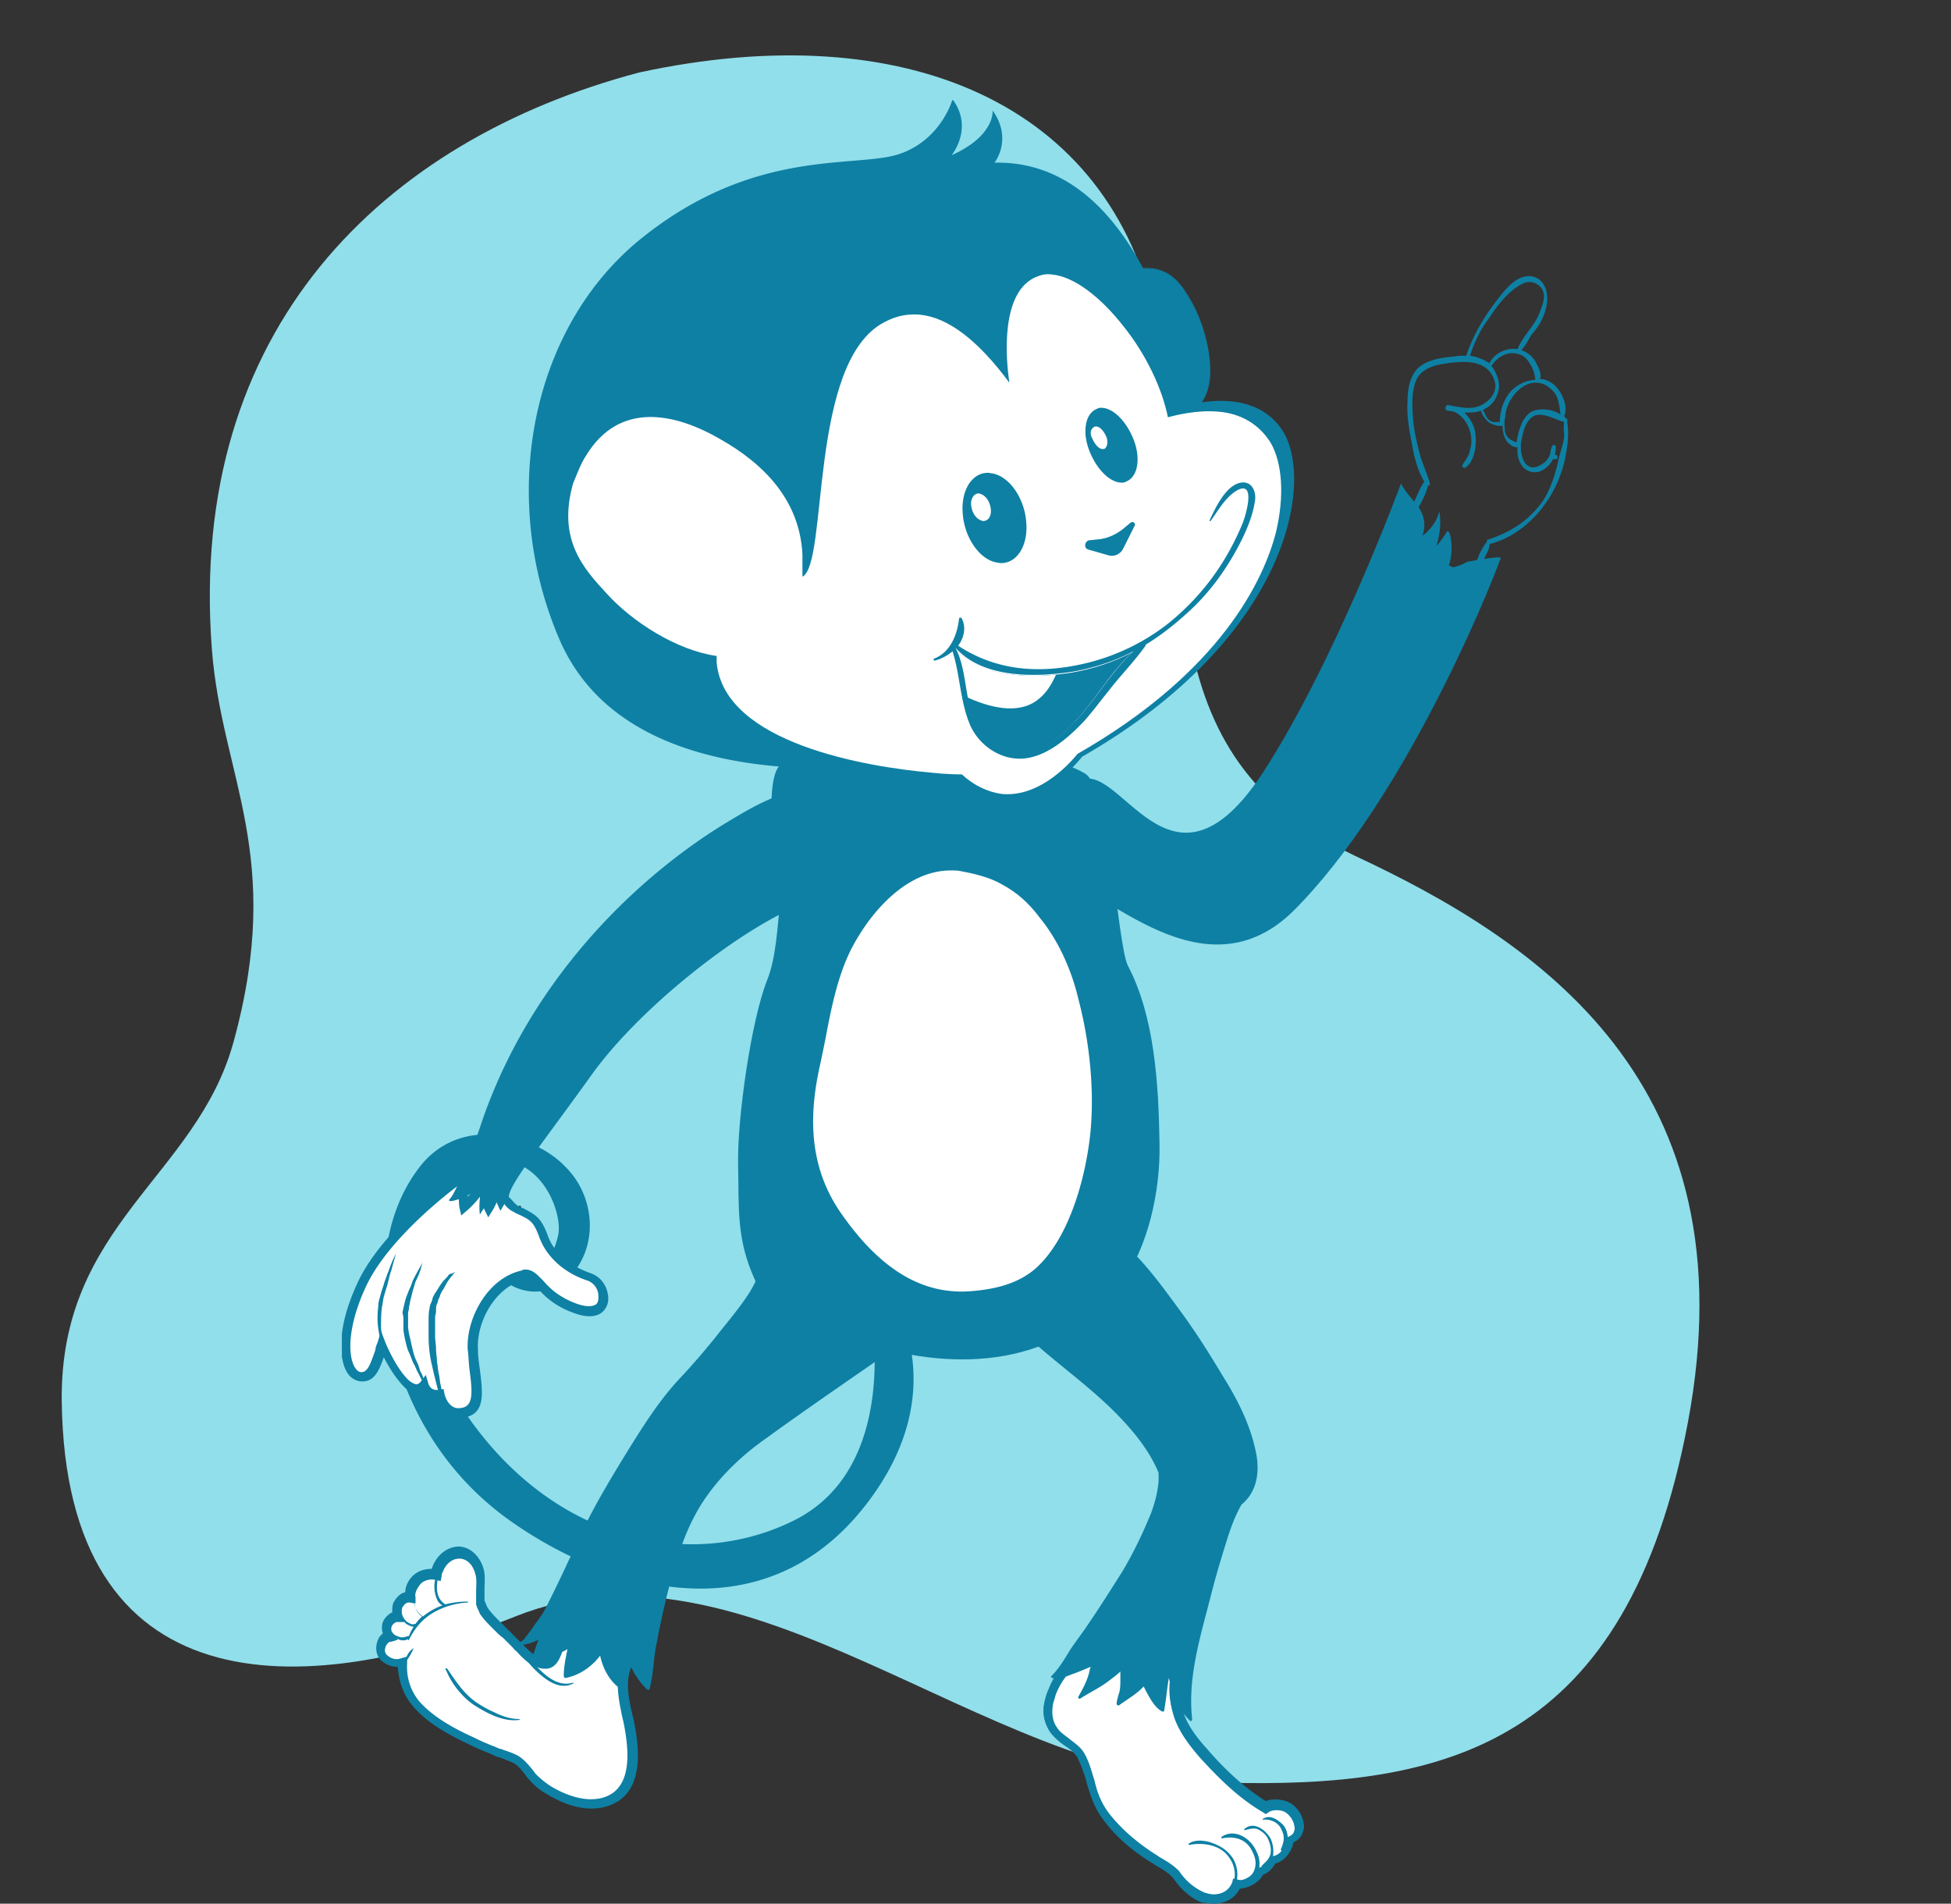 <svg width="331" height="323" viewBox="0 0 331 323" fill="none" xmlns="http://www.w3.org/2000/svg"><rect x="0" y="0" width="331" height="323" fill="#333333" stroke="none"/><path d="M108.422 12.305c45.11-9.786 79.952 5.364 87.675 42.074 7.737 36.821-4.419 72.584 33.714 90.798 31.283 14.591 67.389 38.646 56.543 96.21-10.298 54.616-40.854 62.16-79.045 61.064-40.64-1.147-80.565-43.897-119.87-28.188-36.487 14.582-76.259 15.052-76.964-36.407-.411-30.132 22.85-38.151 29.14-61.044 8.723-31.721-2.007-44.838-3.673-66.698-4.11-54.313 29.047-86.31 72.48-97.81z" fill="#91DFEB"/><g clip-path="url(#a)"><path d="M65.434 278.223c.317-.316.633-.632.95-.632-.317-.475-.633-.95-.475-1.424 0-.791.474-1.424 1.107-1.741.316-.158.474-.158.79-.158a2.348 2.348 0 0 1 0-2.057c.317-.791 1.108-1.266 2.057-1.107-.158-.792.158-1.741.633-2.532.79-1.108 2.214-1.582 3.638-1.424 0-.316.158-.633.158-.949.633-1.583 2.056-3.007 3.796-2.848 1.74 0 3.006 1.582 3.322 3.164.316 1.108.158 2.373.158 3.639v1.582c.158.475.316.95.633 1.424.632 1.108 1.423 1.899 2.372 2.69.95.949 1.898 1.899 3.006 2.848 1.423 1.424 3.005 3.639 5.22 3.323 1.581-.158 1.897-2.848 2.688-3.956 0-.316 0-.633.159-.949.316-1.582 2.056-1.266 3.163-1.108 3.322.317 7.276.475 9.491 3.165.158-.158.474.316.316.474-4.113 3.007-2.689 7.912-1.898 12.184.791 3.955 1.74 9.967-2.056 12.815-3.322 2.532-8.226.95-11.389-.949-.95-.633-1.898-1.266-2.689-2.215-.949-1.108-1.582-2.215-2.689-2.848s-2.214-.949-3.322-1.424c-1.265-.475-2.689-1.108-3.954-1.582-3.48-1.582-7.118-3.481-9.649-6.487-1.74-2.057-2.372-4.589-2.214-7.12-1.107.316-2.215.158-3.164-.791-.79-.791-.632-2.215-.158-3.007z" fill="#fff"/><path d="M100.391 306.862c1.74 0 3.322-.475 4.745-1.424 4.587-3.323 2.847-11.076 2.373-13.608l-.158-.632c-.95-3.956-1.74-8.228 1.739-10.759.317-.317.475-.792.317-1.108-.158-.316-.317-.633-.791-.633-2.373-2.373-5.694-2.848-8.858-3.164l-1.265-.158c-.317 0-.791-.159-1.266-.159-2.056 0-2.53 1.108-2.689 1.899 0 .316-.158.475-.158.791-.158.316-.474.791-.632 1.266-.317.949-.791 2.057-1.424 2.057-1.424.158-2.69-1.266-3.954-2.532l-.633-.633-1.582-1.582-1.265-1.266-.317-.316c-.632-.633-1.423-1.424-1.898-2.215-.158-.317-.316-.791-.474-1.108v-1.898c0-1.108.158-2.374-.158-3.481-.475-1.741-1.899-3.639-4.113-3.798-2.056 0-3.796 1.424-4.587 3.481 0 .158 0 .158-.158.317-1.582 0-2.847.633-3.638 1.74-.475.633-.791 1.424-.791 2.215-.791.158-1.424.791-1.898 1.582-.317.475-.317 1.266-.317 1.899h-.158c-1.265.791-1.581 1.74-1.581 2.373 0 .475 0 .791.158 1.108l-.475.475c-.79 1.107-.949 2.848 0 3.955.791.791 1.74 1.266 2.847 1.266h.159c.158 2.531.948 4.747 2.53 6.645 2.531 3.006 6.17 4.905 9.807 6.645 1.266.633 2.53 1.108 3.638 1.583l.317.158c.316.158.632.316.948.316l2.373.95c.791.474 1.424 1.265 2.056 2.057.159.316.317.474.633.791a10.37 10.37 0 0 0 2.847 2.373c1.582.949 4.43 2.532 7.751 2.532zm6.96-27.215c-3.638 3.165-2.531 8.07-1.74 11.867l.158.633c1.265 6.171.791 10.126-1.74 12.025-1.107.791-2.373 1.107-3.796 1.107-2.057 0-4.43-.791-6.802-2.215a15.979 15.979 0 0 1-2.53-2.057c-.159-.158-.317-.474-.475-.633-.633-.791-1.424-1.74-2.373-2.373-.79-.475-1.74-.791-2.689-1.107-.316-.159-.633-.159-.949-.317l-.316-.158a36.227 36.227 0 0 1-3.638-1.582c-3.48-1.582-6.96-3.481-9.332-6.171-1.424-1.74-2.215-3.955-2.057-6.487v-1.108l-1.107.317c-.79.316-1.74 0-2.373-.633-.474-.475-.316-1.424.159-1.899.158-.158.316-.316.474-.316l1.266-.317-.791-.949c-.159-.158-.317-.475-.317-.949 0-.317.158-.791.791-1.108h1.582l-.475-1.107a2.197 2.197 0 0 1 0-1.424c.158-.158.475-.791 1.108-.791l1.107.158v-1.108c-.158-.474.158-1.265.633-1.898.474-.791 1.74-1.266 2.847-.95l.79.159.159-.792c0-.158 0-.474.158-.632.474-1.424 1.582-2.374 2.847-2.374 1.424 0 2.373 1.266 2.689 2.532.316.949.158 1.898.158 3.006v2.215c.158.633.475 1.108.633 1.582.633.95 1.423 1.741 2.214 2.532l.317.316c.474.475.949.95 1.423 1.266l1.582 1.582c.158.158.316.475.633.633 1.265 1.424 3.005 3.165 5.22 3.006 1.581-.158 2.214-1.74 2.688-3.164.159-.475.317-.949.633-1.266l.158-.158v-.158c0-.317 0-.633.158-.95 0-.158.159-.474 1.108-.474.316 0 .79 0 1.107.158l1.265.158c2.531 0 5.536.317 7.435 2.373z" fill="#0E80A4"/><path d="M100.391 306.545c1.74 0 3.163-.475 4.429-1.424 4.429-3.164 2.689-10.759 2.214-13.132l-.158-.633c-.949-4.114-1.898-8.386 1.898-11.234.158-.158.316-.475.158-.633-.158-.316-.316-.474-.474-.474-2.215-2.374-5.536-2.69-8.542-3.007-.316 0-.79 0-1.107-.158h-.158c-.316 0-.791-.158-1.266-.158-1.265 0-2.056.475-2.214 1.582 0 .317-.158.633-.158.949-.158.317-.475.792-.633 1.266-.474 1.108-.949 2.215-1.74 2.374-1.582.158-3.163-1.424-4.27-2.69l-.633-.633-1.582-1.582-1.265-1.266-.317-.317c-.79-.791-1.423-1.424-1.898-2.373-.158-.475-.474-.791-.632-1.266v-1.898c0-1.108.158-2.215-.159-3.323-.474-1.74-1.74-3.323-3.796-3.481h-.158c-1.74 0-3.322 1.266-3.954 3.165 0 .158-.159.474-.159.632h-.316c-1.424 0-2.53.633-3.322 1.583-.474.791-.79 1.582-.79 2.373-.791 0-1.424.633-1.898 1.424-.317.633-.317 1.266-.159 1.899-.158 0-.316.158-.474.158-.791.475-1.266 1.266-1.266 2.057 0 .474.159.949.317 1.266a1.235 1.235 0 0 0-.633.632c-.633.95-.79 2.532 0 3.323.633.791 1.582 1.108 2.53 1.108h.633c0 2.531.791 4.904 2.373 6.803 2.53 3.006 6.169 4.905 9.649 6.487 1.265.633 2.53 1.108 3.796 1.582l.316.159c.317.158.633.158.95.316.79.317 1.74.633 2.372 1.108.79.474 1.424 1.265 2.056 2.057.159.316.317.474.633.791.79.949 1.582 1.582 2.689 2.373 2.056 1.266 4.745 2.215 7.118 2.215zm7.592-26.898c-3.796 3.007-2.689 7.753-1.898 11.867l.158.633c1.424 6.329.791 10.443-1.898 12.499a6.913 6.913 0 0 1-3.954 1.266c-2.056 0-4.587-.791-6.96-2.215-1.107-.633-1.898-1.424-2.53-2.215-.159-.158-.317-.475-.633-.633-.633-.791-1.266-1.582-2.215-2.215-.79-.475-1.74-.791-2.53-1.108-.317-.158-.633-.158-.95-.316l-.316-.158c-1.265-.475-2.53-.95-3.796-1.582-3.48-1.583-7.118-3.481-9.49-6.329-1.583-1.899-2.215-4.272-2.215-6.804v-.474l-.475.158c-.316.158-.474.158-.79.158a2.62 2.62 0 0 1-1.899-.791c-.474-.633-.474-1.741 0-2.373a.869.869 0 0 1 .791-.475l.633-.158-.316-.475c-.317-.316-.475-.791-.475-1.266 0-.633.316-1.107.95-1.424.157-.158.316-.158.474-.158h.632l-.316-.633c-.316-.633-.316-1.266 0-1.74.316-.633.949-1.108 1.582-.95h.474l-.158-.474c-.158-.633.158-1.424.633-2.215.474-.792 1.582-1.266 2.689-1.266h.949v-.475c0-.316.158-.475.158-.791.474-1.582 1.898-2.69 3.322-2.69h.158c1.582 0 2.689 1.424 3.005 2.848.317.95.158 2.057.158 3.006v2.216c.159.474.317 1.107.633 1.582.475.949 1.265 1.74 2.056 2.531l.317.317 1.265 1.266 1.582 1.582c.158.158.316.474.633.633 1.265 1.424 2.847 3.006 4.903 2.848 1.265-.159 1.898-1.583 2.373-2.848.158-.475.316-.95.632-1.266v-.158c0-.317 0-.633.158-.95 0-.474.317-.949 1.424-.949.316 0 .79 0 1.107.158h.158c.317 0 .791.158 1.108.158 3.321.159 6.643.475 8.699 2.848z" fill="#0E80A4"/><path d="M82.833 274.426c2.531 2.057 4.746 4.431 6.802 6.804 1.898 2.057 4.429 5.221 7.592 4.272 0 0 .158.158 0 .158-2.53 1.266-5.061-.949-6.801-2.69l-3.796-4.272c-1.266-1.424-2.848-2.531-4.113-4.113.158 0 .316-.317.316-.159zm-6.959 8.702c1.423 2.057 2.689 4.114 4.903 5.696.95.633 2.056 1.266 3.164 1.741 1.265.633 2.688 1.107 4.112 1.107.158 0 .158.158 0 .158-2.53.317-5.061-.949-7.118-2.215-2.214-1.265-4.27-3.797-5.22-6.17-.316-.317 0-.475.159-.317zm-6.011-12.657c.158.791.316 1.582.633 2.373.316.633.79 1.108 1.265 1.424.95-.791 2.056-1.424 3.322-1.899-.791-.316-1.107-1.265-1.266-2.057-.316-1.265 0-3.164.791-4.113 0 0 .158 0 0 0-.474 2.057-1.107 4.746.95 6.012a15.618 15.618 0 0 1 3.795-.475s.159.159 0 .159c-2.056.158-3.954.633-5.852 1.74-1.898 1.108-3.163 2.69-4.113 4.589 0 .158-.316 0-.158-.159-.316.317-1.107.317-1.423.159-.633-.159-1.266-.633-1.424-1.266 0-.158.158-.158.158 0 .317.474.791.633 1.266.791.474.158.949 0 1.423-.158h.158a7.396 7.396 0 0 1 .791-1.583c-.474 0-.949-.316-1.265-.474-.475-.475-.95-1.108-1.107-1.899 0-.158.158-.158.158 0 .158.475.633 1.108.949 1.424.158.158.474.317.79.475.317.158.475 0 .792 0 .316-.475.632-.791 1.107-1.266-.475-.316-.95-.949-1.107-1.424m-.316 6.803c0-.158 0 0 0 0a10.126 10.126 0 0 1-1.266 2.216s-.158 0-.158-.159c.158-.633.632-1.582 1.423-2.057z" fill="#0E80A4"/><path d="M177.738 288.666c.159-.633.317-1.108.475-1.741.949-2.215 2.689-4.588 4.745-6.012 2.373-1.582 4.429-1.108 7.118-.791 3.005.475 6.011 1.582 9.016 2.373.158-.316.475-.158.475.158v.159c-.475 2.689-.475 5.221.316 7.752.791 2.374 2.373 4.431 4.112 6.329 3.164 3.481 6.644 6.804 10.598 9.177 1.107-.633 2.689-.633 3.796 0 1.108.791 2.057 2.057 2.057 3.481 0 1.108-.633 1.74-1.582 2.057 0 .475-.158.791-.316 1.266-.475 1.107-1.424 2.057-2.531 2.215-.475.949-1.266 1.74-2.056 1.898-.633 1.266-2.057 2.057-3.639 2.216h-.316v.158c-.791 2.373-3.638 2.848-5.694 2.057-1.898-.633-3.48-2.215-4.745-3.956-1.108-.949-2.373-1.74-3.638-2.531-3.164-1.899-6.169-4.431-8.384-7.437-2.372-3.164-2.372-6.645-4.112-9.968-.949-2.057-3.638-2.69-4.746-4.588-1.107-.95-1.265-2.69-.949-4.272z" fill="#fff"/><path d="M205.893 323c2.057 0 3.639-.949 4.429-2.532 1.582-.158 3.164-.949 3.955-2.373a3.953 3.953 0 0 0 2.056-1.899c1.265-.316 2.214-1.265 2.847-2.689.158-.317.158-.633.317-.95 1.107-.474 1.581-1.424 1.739-2.531 0-1.582-.949-3.323-2.372-4.114-1.107-.633-3.006-.791-4.113-.316-3.796-2.374-7.118-5.538-9.965-8.861-1.898-2.057-3.321-4.114-3.954-6.012-.791-2.215-.949-4.589-.316-7.278.158-.159.158-.475 0-.633 0-.159-.159-.475-.317-.633-.316-.317-.791-.475-1.107-.317l-.949-.316c-2.531-.791-5.062-1.741-7.751-2.057l-.632-.158c-.949-.158-1.898-.317-2.848-.317-1.423 0-2.847.475-4.112 1.266-2.056 1.424-3.954 3.797-4.903 6.329-.317.633-.475 1.266-.633 1.899-.475 1.898-.158 3.797.949 5.379.633.95 1.582 1.741 2.531 2.374.949.632 1.74 1.265 2.214 2.215.633 1.265 1.107 2.689 1.424 4.113.632 2.057 1.265 4.114 2.689 6.013 2.056 2.848 4.903 5.379 8.541 7.594l.475.317c1.107.633 2.214 1.266 3.005 2.215 1.424 2.057 3.163 3.481 4.903 4.114.475 0 1.266.158 1.898.158zm3.322-4.272l-.158.633c-.475 1.266-1.582 2.057-3.164 2.057-.474 0-1.107-.158-1.581-.317-1.424-.633-3.006-1.74-4.271-3.639-1.107-1.107-2.214-1.74-3.322-2.373l-.474-.317c-3.48-2.215-6.169-4.588-8.225-7.278-1.266-1.74-1.898-3.481-2.373-5.537-.474-1.424-.791-2.848-1.582-4.272-.632-1.266-1.74-1.899-2.689-2.69-.791-.633-1.581-1.108-2.056-1.899-.791-1.107-.949-2.531-.633-4.114.159-.474.317-1.107.475-1.582.949-2.373 2.689-4.43 4.429-5.538 1.74-1.107 3.321-1.107 5.694-.633l.791.159c2.531.316 5.062 1.265 7.592 2.057l1.108.316c-.475 2.848-.317 5.38.474 7.753.791 2.215 2.215 4.272 4.271 6.645 3.163 3.481 6.643 6.962 10.756 9.335l.474.317.475-.317c.633-.474 2.056-.474 2.847 0 .949.633 1.582 1.741 1.582 2.848 0 .791-.633 1.108-.949 1.266l-.475.158v.475c0 .316-.158.633-.316.949-.317.95-1.107 1.582-1.898 1.741h-.475l-.158.474c-.316.791-.949 1.266-1.582 1.424l-.316.159-.158.316c-.475.949-1.582 1.74-2.847 1.74l-1.266-.316z" fill="#0E80A4"/><path d="M205.893 322.525c1.899 0 3.48-.949 4.113-2.531h.158c1.582 0 3.006-.95 3.796-2.215a3.966 3.966 0 0 0 2.057-1.899c1.107-.158 2.214-1.108 2.689-2.373.158-.317.158-.633.316-1.108.949-.316 1.582-1.266 1.582-2.215 0-1.424-.791-3.006-2.215-3.797-.632-.317-1.423-.633-2.214-.633-.633 0-1.266.158-1.74.474-3.638-2.215-6.802-5.221-10.281-9.018-2.057-2.215-3.322-4.114-3.955-6.171-.791-2.215-.949-4.746-.316-7.594 0-.159.158-.317 0-.475 0-.158-.158-.317-.158-.475-.159-.158-.475-.316-.791-.158-.317-.158-.791-.158-1.107-.316-2.531-.792-5.062-1.583-7.751-2.057-.316 0-.475 0-.633-.159-.949-.158-1.898-.316-2.847-.316-1.423 0-2.531.316-3.796 1.266-1.898 1.266-3.796 3.639-4.903 6.17a7.68 7.68 0 0 0-.633 1.741c-.475 1.899-.158 3.481.791 5.063.632.949 1.581 1.582 2.372 2.215.949.633 1.898 1.266 2.373 2.215a43.936 43.936 0 0 1 1.582 4.114c.632 1.899 1.107 3.955 2.531 5.854 2.056 2.69 4.903 5.221 8.541 7.595l.474.316c1.108.633 2.057 1.266 3.006 2.215 1.582 2.057 3.163 3.323 4.903 3.956.791.158 1.424.316 2.056.316zm3.639-3.322l-.159.474c-.474 1.424-1.74 2.215-3.48 2.215-.632 0-1.107-.158-1.739-.316-1.582-.633-3.164-1.899-4.588-3.797-.949-.95-2.056-1.583-3.163-2.216l-.475-.316c-3.479-2.215-6.327-4.747-8.225-7.436-1.265-1.741-1.898-3.639-2.53-5.696-.475-1.424-.791-2.848-1.582-4.272-.633-1.108-1.582-1.899-2.531-2.532-.791-.633-1.74-1.266-2.214-2.057-.791-1.265-1.108-2.689-.791-4.43.158-.475.316-1.107.474-1.582.949-2.373 2.689-4.589 4.587-5.854 1.108-.791 2.057-1.108 3.322-1.108.791 0 1.74.158 2.689.317.158 0 .474 0 .633.158 2.53.316 5.061 1.266 7.592 2.057.475.158.949.316 1.265.474h.159c-.633 2.848-.475 5.538.474 7.911.791 2.057 2.056 4.272 4.271 6.487 3.163 3.323 6.643 6.804 10.598 9.336l.158.158.158-.158c.316-.317.949-.475 1.582-.475.632 0 1.265.158 1.74.475 1.107.632 1.898 1.898 1.898 3.164 0 1.107-.791 1.424-1.266 1.582h-.158v.317c0 .316-.158.791-.316 1.107-.475 1.108-1.266 1.899-2.215 1.899h-.158l-.158.158c-.316.791-1.107 1.582-1.898 1.74h-.158v.159c-.633 1.107-1.898 1.898-3.322 1.898h-.316l-.158.159z" fill="#0E80A4"/><path d="M208.582 320.943c.317-.633.633-1.266.791-1.899.317-1.266 0-2.69-.791-3.797-1.423-2.215-4.428-2.69-6.801-2.215-.158 0-.158-.158-.158-.158.949-.792 2.531-.633 3.638-.317 1.423.475 2.689 1.108 3.638 2.373 1.265 1.583 1.423 4.272.158 6.171.158-.158-.158-.158-.475-.158z" fill="#0E80A4"/><path d="M207.317 311.608c2.215-1.424 4.904.316 5.853 2.532 1.107 2.056.474 5.221-2.215 5.379-.316 0-.316-.316-.158-.475.949-.474 1.74-.791 2.056-1.898.317-.95.158-1.899-.316-2.848-.949-2.215-3.005-2.848-5.22-2.374-.158 0-.158-.158 0-.316z" fill="#0E80A4"/><path d="M211.113 310.342c1.582-1.424 3.638.159 4.429 1.583.791 1.582.791 4.588-1.265 5.063-.158 0-.317-.317-.158-.475.632-.633 1.107-.949 1.423-1.899.158-.791 0-1.582-.316-2.373-.317-.791-.791-1.266-1.582-1.74-.791-.475-1.582-.159-2.373 0-.158.158-.158 0-.158-.159zm3.164-1.74c1.265-.791 2.531.158 3.48 1.107a3.561 3.561 0 0 1 0 4.272c-.159.159-.475 0-.475-.158.475-1.107.791-2.057.158-3.323-.474-1.265-1.898-1.898-3.163-1.74 0 .158-.158-.158 0-.158zm-66.75-87.338c.158.633 5.536 27.214-12.496 36.549-18.032 9.177-42.233 3.639-57.101-19.62-14.71-23.258-3.005-40.504 5.536-41.295 8.541-.791 12.021 9.018 11.23 12.657-.79 3.639-2.689 6.329-5.694 5.855-3.005-.317-3.163-3.956-.949-3.956 2.215.158 1.424-3.323-1.107-3.164-2.53 0-4.113 3.006-3.164 6.487.95 3.481 7.91 6.803 12.813 1.898 4.903-4.904 4.587-13.607-.791-18.828-5.22-5.379-17.4-8.702-24.36-.158-6.959 8.702-6.484 19.777-6.01 24.366.475 4.588 3.48 23.417 21.037 35.916 16.925 12.025 43.34 19.62 60.581-2.848 15.66-20.41 3.322-36.549 3.322-36.549l-2.847 2.69zm26.099 4.43l.158-.158c.158 0 .316-.158.474-.158 0-.159 0-.159.159-.317 3.163-1.899 6.168-4.114 9.016-6.487 2.689-2.373 5.219-4.905 8.066-7.278h.159c.158 0 .158.158 0 .316l-.159.159c3.322 3.164 6.011 6.961 8.7 10.6 2.689 3.639 5.062 7.437 7.434 11.392 2.373 3.798 4.429 7.911 5.378 12.342.791 3.48.317 6.961-2.372 9.176-1.108 1.899-1.898 4.114-2.531 6.171-.949 3.006-1.898 6.171-2.689 9.335-1.74 6.804-3.954 13.765-3.164 20.885 0 .159-.158.475-.316.317-2.056-1.899-3.005-4.589-3.638-7.278-.316 1.898-.475 3.797-.791 5.537 0 .159-.158.159-.316.159-1.266-.633-2.056-2.216-2.689-3.323l-.475-.949c-1.107 1.265-2.847 2.215-4.112 3.164-.158.158-.475 0-.475-.158 0-.475.158-.95.317-1.582.316-.792.316-1.741.316-2.532v-1.424c-.475.475-1.107.949-1.74 1.424-1.582 1.266-3.322 2.057-5.062 3.164-.158.159-.474-.158-.316-.316.791-1.424 1.582-2.848 1.898-4.43 0-.158.158-.475.158-.633-1.107.475-2.214.949-3.163 1.266-1.107.474-2.215.791-3.322.633-.158 0-.316-.317-.158-.317 1.265-1.266 2.214-2.848 3.163-4.43.95-1.424 2.057-2.848 3.006-4.272 2.056-3.006 3.954-6.012 5.852-9.019 1.898-3.164 3.48-6.487 4.904-9.968.632-1.74 1.107-3.48 1.265-5.379v-1.424c-1.423-3.481-3.796-6.487-6.327-9.177-5.062-5.379-11.23-9.493-16.608-14.556h-.158c.158.158-.159-.317.158-.475z" fill="#0E80A4"/><path d="M88.844 278.223l1.424-1.898c.632-.95 1.265-1.741 1.898-2.69 2.056-3.956 3.954-8.069 5.852-12.183 2.373-5.221 5.22-9.968 8.225-14.873 2.847-4.588 5.694-9.177 9.491-13.132a120.53 120.53 0 0 0 5.852-6.804c1.74-2.215 3.638-4.43 5.22-6.803 1.898-2.848 2.847-6.013 4.271-9.177 0 0-.159 0-.159-.158-.158-.159 0-.475.159-.317 4.27 3.006 8.699 5.221 13.286 7.278 4.429 2.057 9.016 3.956 13.129 6.804.158 0 .158.158.158.316 0 0 .158 0 0 .159h-.158c-.949.949-2.056 1.582-3.164 2.215-8.067 5.696-16.292 11.233-24.359 17.088-4.27 3.006-8.066 6.645-10.914 11.075-3.005 4.747-4.429 9.968-5.852 15.347-.633 2.69-1.265 5.38-1.74 8.07-.316 1.424-.475 2.848-.633 4.43-.158 1.266-.316 2.373-.632 3.639 0 .158-.317.158-.475 0-1.424-1.424-2.531-3.164-3.163-5.063-.317 1.582-.791 3.164-1.108 4.747 0 .158-.158.158-.316.158-1.74-1.266-2.847-3.323-3.322-5.538-1.423 1.899-3.48 3.323-5.852 3.797a.34.34 0 0 1-.317-.316c0-1.582.317-3.006.633-4.588-1.74 1.107-3.796 1.265-5.694 2.056a.34.34 0 0 1-.317-.316c.317-1.108.633-2.215 1.108-3.323-.95.475-2.056.791-3.164.95-.158 0-.316-.159-.316-.317.474-.316.79-.474.949-.633z" fill="#0E80A4"/><path d="M131.868 130.445c3.005-5.222 11.546-3.481 17.557-2.532l3.322.475c1.898.316 3.796.949 5.694 1.107 1.107.159 2.214 0 3.163-.316.317-.158 14.078-2.848 22.461 2.057 4.113 2.373 5.536 29.113 7.276 32.593 4.587 8.703 5.22 20.253 5.378 30.221.159 8.069-1.898 17.562-6.643 24.049-10.281 13.766-27.681 14.715-42.865 9.968-5.062-1.582-10.756-4.43-15.027-7.911-3.322-2.69-2.214.95-4.113-3.006-3.163-6.962-2.689-12.025-2.847-19.619-.158-7.753 2.215-24.366 4.904-31.17 1.581-3.956 1.74-9.019 2.214-13.132.158-1.108-3.005-18.196-.474-22.784z" fill="#0E80A4"/><path d="M177.106 155.127c3.163 3.956 5.536 9.019 6.801 14.24 1.898 7.12 2.847 15.189 2.056 22.784-.79 8.228-3.796 18.512-9.49 23.733-3.322 3.006-7.276 3.798-11.23 4.272-9.175.95-16.925-4.43-23.252-13.607-5.694-8.227-5.378-17.088-3.48-25.79 1.424-6.645 2.373-13.765 5.22-19.619 4.112-8.386 11.547-15.031 19.772-13.766 2.372.317 4.903 1.108 6.959 2.216 2.531 1.107 4.746 3.006 6.644 5.537z" fill="#fff"/><path d="M163.186 220.789c.791 0 1.424 0 2.215-.158 3.796-.317 8.067-1.266 11.705-4.43 6.01-5.38 9.016-15.981 9.807-24.208.949-9.019-.633-17.563-2.057-23.1-1.423-5.538-3.954-10.601-6.959-14.399-2.057-2.531-4.429-4.588-6.802-5.854-2.056-1.107-4.587-1.898-7.276-2.373-.791-.158-1.424-.158-2.214-.158-8.226 0-14.869 7.436-18.349 14.24-2.372 4.588-3.321 9.968-4.429 15.347-.316 1.582-.632 3.006-.949 4.588-1.581 7.595-2.689 17.405 3.638 26.423 6.327 9.335 13.762 14.082 21.67 14.082zm-1.898-73.098c.633 0 1.266 0 1.898.158 2.531.475 4.904 1.108 6.802 2.215 2.372 1.266 4.429 3.006 6.327 5.538 3.005 3.639 5.378 8.544 6.643 13.923 1.424 5.38 2.847 13.766 2.056 22.468-.79 7.911-3.638 18.037-9.174 23.1-3.163 2.848-7.276 3.639-10.756 3.956-8.383.791-15.659-3.481-22.46-13.291-6.011-8.702-5.062-18.037-3.48-25.157.316-1.424.632-3.006.949-4.589.949-5.063 2.056-10.442 4.271-14.872 3.321-6.487 9.49-13.449 16.924-13.449zm101.074-62.498c-2.373 3.481-5.853 6.171-9.649 7.12 0 .791-.474 1.582-.791 2.215-.474 1.108-.79 2.374-1.581 3.165a.482.482 0 0 1 0 .633c-1.108.316-2.531-.158-3.638-.633-1.266-.475-2.531-1.108-3.638-1.899-1.108-.79-2.373-1.582-3.322-2.69-.791-.949-1.898-1.898-2.215-3.164-.158 0-.158-.158-.158-.316.317-.792.791-1.424 1.266-2.216.316-.632.791-1.265 1.107-1.898.633-1.266 1.107-2.69 1.898-3.797-1.107-1.741-1.74-4.272-2.056-6.171-.475-2.374-.949-4.905-.791-7.437 0-2.215.474-4.746 2.214-6.012 1.582-1.108 3.638-1.424 5.536-1.582.791-.158 1.424-.158 2.215-.158 1.107-3.323 2.847-6.33 4.903-9.019 1.582-2.057 3.638-4.905 6.327-4.43 2.057.474 2.847 2.69 2.373 5.063-.316 1.582-1.107 3.164-2.215 4.43-.79.95-1.107 2.057-2.056 3.006.949.317 2.056 1.108 2.531 2.215.475.791.949 1.899.633 2.69.791 0 1.581.317 2.372.95 1.266 1.107 2.531 3.639 1.74 5.379l.475.475c.158.158.158.158 0 .316.474 2.215 0 5.063-.475 7.12-.632 2.373-1.581 4.588-3.005 6.645zm-3.638-19.777c-1.582.79-3.164 3.006-3.322 5.063 0 .316-.158.79-.158 1.107 0 .159 0 1.424.158 1.899.317.95 1.107 1.266 1.898 1.582.317-2.057.949-4.272 2.531-5.221 1.424-.633 3.48-.475 4.904.474-.159-1.423-.317-3.322-1.582-4.271-1.266-1.266-3.006-1.424-4.429-.633zm-1.265-5.38c-1.899-.474-3.48.633-4.429 2.057.79.95 1.423 2.532 1.265 3.797-.316 1.899-1.265 3.007-2.689 3.64.316.632.633 1.582 1.265 1.898.475.317 1.108.158 1.582.158v-.316c.158-2.532 1.266-4.905 3.322-6.013.791-.474 1.74-.79 2.689-.79 0-.633-.317-1.9-.791-2.532-.475-.95-1.265-1.74-2.214-1.899zm-8.067.317c.949.158 2.056.474 3.005 1.107.158 0 .158.158.316.158.791-1.74 3.006-2.69 4.746-2.373.949-2.373 2.847-3.797 3.796-6.329.474-1.266 1.107-2.69.316-3.955-.791-1.108-2.214-1.424-3.322-.791-2.214 1.107-4.112 3.48-5.536 5.695-1.581 2.057-2.531 4.114-3.321 6.488zm15.026 17.562c.317-1.266.791-2.531.949-3.797 0-.95-.158-1.582 0-2.532-1.423-.316-3.321-1.582-4.903-1.107-1.582.633-2.056 2.69-2.373 4.43-.316 1.74.317 5.063 2.689 4.272.791-.316 1.582-.791 2.056-1.74.317-.633.159-1.425.633-1.9.158-.157.317 0 .475.16 0 .474 0 .948-.158 1.423.158 0 .474.158.474.475 0 .316-.316.316-.633.316h-.158c-.633 1.266-1.898 2.215-3.005 2.215-2.056 0-3.164-1.898-3.005-4.114v-.158c-.633.158-1.424-.474-1.899-1.107-.474-.791-.632-1.583-.632-2.532-.791.158-1.582-.158-2.215-.474-.632-.475-1.265-1.266-1.423-2.057-.949.316-1.898.316-2.847.316.79.791 1.423 1.74 1.739 2.848.475 2.057.159 5.38-1.581 6.487a.35.35 0 0 1-.475-.474c.475-.792 1.107-1.424 1.266-2.532.316-.95.316-2.057 0-3.165-.475-1.582-1.424-2.69-2.689-3.322-.317 0-.791-.158-1.108-.158-.632-.159-.316-1.108.159-.95 1.739.317 3.638.791 5.219.159 1.582-.633 3.322-2.374 2.531-4.43-1.265-3.798-5.852-3.165-8.858-2.69-1.74.316-3.638.949-4.429 2.848-.79 2.056-.632 4.43-.474 6.487.158 2.056.633 3.955 1.107 5.854.475 1.74 1.266 3.323 1.74 5.063 0 .316-.158.475-.316.316-.317 1.424-1.108 2.848-1.74 3.956-.633 1.107-1.424 2.531-2.373 3.323.949.632 1.582 1.74 2.373 2.531a23.14 23.14 0 0 0 3.005 2.532 21.294 21.294 0 0 0 3.796 1.898c.791.317 1.74.317 2.531.791 0-1.107.791-2.373 1.107-3.322.317-.633.791-1.582 1.266-2.057 0-.158 0-.475.316-.475 3.796-1.266 7.118-3.323 9.491-6.962 1.107-1.898 1.898-4.272 2.372-6.645z" fill="#0E80A4"/><path d="M176.789 145.001c-1.107-4.114-.158-7.437 1.582-10.601.475 0 4.429-1.74 4.429-1.74 7.118-4.747 15.501 22.783 31.477-1.583 12.496-19.303 23.41-49.048 23.41-49.048.474 1.107 2.689 3.639 2.689 3.639s2.056 2.215.949 5.221c0 0 2.214-1.424 2.847-4.114 0 0 .633 2.374-.475 5.855 0 0 1.266-1.424 1.74-2.374.633-.949 1.424 3.64.158 6.17 0 0 1.74-.157 3.322-1.107 0 0 5.853-1.107 5.694-.633-2.214 6.171-16.608 41.296-35.114 59.808-16.292 16.139-34.799-6.962-40.493-4.905-1.107-1.582-1.898-3.164-2.215-4.588z" fill="#0E80A4"/><path d="M88.37 204.65c-.159-.158-.791.159-.633.317.158.158.79-.158.633-.317-.159-.158-.791.159-.633.317.158.158.79-.158.633-.317z" fill="#300100"/><path d="M79.037 199.271s-13.287 9.177-17.557 18.828c-4.271 9.652-2.531 15.348.158 15.348 2.056 0 2.53-2.848 3.48-5.38 0 0 1.74 4.431 4.112 6.646 1.898 1.74 3.006.316 3.006.316s.474 1.899 2.53 1.582c0 0 .791 3.956 4.113 3.006 3.322-.791 1.582-5.696 1.265-10.6-.316-4.905 3.006-11.392 8.542-12.658 2.689-.633 2.53 3.481 9.016 5.696 6.327 2.215 5.378-4.43 2.372-5.38-3.005-.949-6.485-3.164-7.75-6.803-1.424-3.639-2.373-3.481-4.904-4.905-.632-.316-1.423-1.266-1.423-1.266-1.424-1.266-1.74-2.531-1.74-2.531-.317 2.215-1.424 3.797-1.424 3.797-1.265-2.69-.949-4.588-.949-4.588-.474 2.056-3.005 4.272-3.005 4.272-.475-3.007.316-5.064.316-5.064" fill="#fff"/><path d="M78.088 240.567c.316 0 .79 0 1.107-.159 3.164-.791 2.69-4.272 2.215-8.069-.158-1.107-.317-2.215-.317-3.322-.316-4.747 3.006-10.76 7.91-11.867.632-.158.948.158 2.055 1.266 1.108 1.265 2.848 3.164 6.486 4.43 2.689.949 4.112.316 4.745-.317.791-.791 1.107-1.898.791-3.164-.317-1.582-1.424-2.848-2.847-3.323-1.266-.474-5.695-2.057-7.276-6.328-1.108-3.165-2.215-3.64-3.955-4.589-.316-.158-.79-.316-1.265-.633-.317-.158-.791-.791-1.108-1.107-1.265-1.108-1.581-2.215-1.581-2.215l-.95-3.165-.632 3.323-.474 1.898c-.475-1.424-.317-2.531-.317-2.531l-1.582-.317c-.158.95-.949 1.899-1.74 2.69 0-1.898.475-3.006.475-3.006l-.79-.316-.634-.95c-.474.317-13.603 9.494-17.873 19.145-3.48 7.595-3.006 12.816-1.582 15.031.633.949 1.582 1.424 2.53 1.424 2.057 0 2.848-1.899 3.639-4.114.79 1.582 2.056 3.639 3.48 5.063.79.791 1.74 1.266 2.53 1.108.317 0 .475-.158.633-.158.475.633 1.107 1.265 2.373 1.265.316.792.79 1.899 1.898 2.532a4.383 4.383 0 0 0 2.056.475zm11.072-25.158c-.158 0-.474 0-.632.159-5.853 1.265-9.49 8.227-9.175 13.449.159 1.107.159 2.373.317 3.48.474 3.639.632 5.855-1.107 6.329-.633.158-1.266.158-1.74-.158-1.108-.633-1.424-2.215-1.424-2.215l-.158-.791-.791.158c-1.265.158-1.582-.633-1.74-.949l-.474-1.583-.95 1.266s-.158.158-.474.317c-.474 0-.79-.159-1.424-.633-2.214-2.057-3.954-6.329-3.954-6.329l-.79-2.057-.634 2.057c-.158.316-.316.791-.316 1.108-.79 2.215-1.265 3.797-2.373 3.797-.474 0-.79-.317-1.107-.791-1.107-1.741-1.423-6.487 1.74-13.449 3.322-7.437 12.338-14.873 15.976-17.563-.158.95-.158 2.215 0 3.798l.316 1.424 1.108-.95s1.107-.949 2.056-2.215c.158.633.474 1.424.79 2.215l.633 1.266.791-1.266s.475-.791.95-2.057l.948.95c0 .158.791 1.107 1.582 1.424.475.316.95.474 1.265.633 1.582.791 2.215 1.107 3.164 3.797 1.265 3.323 4.27 6.012 8.225 7.278.791.317 1.582 1.108 1.74 2.215 0 .317.158 1.266-.316 1.741-.633.474-1.74.474-3.164 0-3.163-1.108-4.745-2.69-5.852-3.956-.95-.949-1.74-1.899-3.006-1.899z" fill="#0E80A4"/><path d="M67.174 212.72s-.316 1.107-.79 2.848c-.317.791-.475 1.898-.792 2.848-.158.474-.316 1.107-.474 1.582-.158.633-.158 1.107-.316 1.74-.159 1.108-.159 2.374-.159 3.481 0 .475.159 1.108.159 1.582.158.475.158.95.316 1.424.158.475.316.792.474 1.108l.475.949c.316.475.474.791.474.791s-.158-.316-.474-.632c-.158-.159-.316-.475-.475-.792-.158-.316-.474-.791-.632-1.107-.317-.949-.633-1.899-.791-3.165-.158-1.107-.158-2.373 0-3.639 0-.633.158-1.265.316-1.74a19.86 19.86 0 0 1 .475-1.582c.158-.475.316-1.108.474-1.424.158-.475.317-.95.475-1.266.632-1.899 1.265-3.006 1.265-3.006zm4.587 1.424s-.158.316-.316.949-.475 1.424-.95 2.373c-.157.475-.316 1.108-.474 1.582l-.474 1.899c0 .317-.159.633-.159.949 0 .317-.158.633-.158.95v2.057c0 .632.158 1.424.317 2.056.158.633.316 1.424.474 2.057.158.633.317 1.266.633 1.899s.474 1.108.633 1.74c.316.475.474.95.632 1.424.158.475.475.792.633 1.108l.474.949s-.158-.316-.632-.791c-.158-.316-.475-.633-.633-.949-.316-.317-.474-.791-.79-1.424-.317-.475-.475-1.108-.792-1.582-.316-.633-.474-1.266-.79-1.899-.317-.633-.475-1.424-.633-2.057-.158-.791-.317-1.424-.317-2.215v-1.74l-.158-.791c.158-.792.317-1.424.475-2.057.158-.633.474-1.266.632-1.741.317-.633.475-1.107.633-1.582a41.996 41.996 0 0 1 1.74-3.164zm5.536 1.582s-.316.317-.632.791c-.475.475-.95 1.266-1.424 2.215-.158.159-.316.475-.475.791-.158.317-.158.633-.316.792-.158.316-.158.632-.316.949-.158.316-.158.633-.158.949 0 .317 0 .633-.159 1.108v3.322c0 .791.159 1.583.159 2.215 0 .792.158 1.424.158 2.216.158.791.158 1.424.316 2.056.158.633.158 1.266.316 1.899.159.633.159 1.108.317 1.582 0 .317.158.475.158.633 0 .158.158.317.158.475.158.316.317.633.317.791a.489.489 0 0 1 .158.316s0-.158-.158-.316a2.172 2.172 0 0 1-.475-.633c-.158-.158-.158-.316-.316-.475 0-.158-.159-.474-.317-.632-.158-.475-.316-.95-.474-1.583l-.475-1.898c-.158-.633-.316-1.424-.474-2.057-.317-1.424-.475-3.006-.475-4.589v-2.373c0-.791 0-1.582.158-2.215 0-.316.159-.791.317-1.108.158-.316.158-.632.316-.949.158-.316.316-.633.475-.791.158-.316.316-.475.474-.791.316-.475.633-.949.95-1.266.316-.316.632-.633.79-.949.79-.158 1.107-.475 1.107-.475zm4.113-9.652c-.317-2.848.474-4.904.474-4.904-1.265 1.265-2.847 1.74-2.847 1.74l-.633.316c-1.423.633-2.688.792-2.056.159.791-.791 3.005-5.854 5.536-13.449 8.542-24.524 26.89-41.771 42.075-50.789 3.954-2.373 5.852-3.323 8.858-4.43 2.056-.159 5.852-.159 7.592 1.107 2.847 2.374 2.056 6.013-.158 8.544-1.582 1.899-3.164 8.069-5.22 9.493-10.281 4.431-26.573 17.247-34.64 28.48-8.858 12.342-13.92 18.512-14.078 20.727l-1.423 2.374-1.266-2.848-2.214 3.48zM202.572 72.536s-6.169-45.567-33.85-44.934c0 0 3.164-3.956-.316-8.86 0 0 .475 4.271-6.96 7.594 0 0 3.797-4.589.159-9.493 0 0-1.899 6.961-9.175 9.335-7.434 2.373-24.2-1.108-43.181 13.923-19.14 15.031-24.676 43.827-14.552 67.877 9.965 24.208 43.181 23.891 63.902 21.202 20.721-2.69 13.92 7.12 50.3-25.949 0 0 19.455-36.074-6.327-30.695z" fill="#0E80A4"/><path d="M202.097 69.845c5.378-3.165 3.006-13.291.159-18.354-1.582-2.848-3.48-6.17-8.225-5.854-.633 0-1.74.316-2.531.633-5.062 2.056-5.22 7.91-3.955 12.816 1.266 4.904 3.48 9.335 7.751 10.917 1.898.633 3.796 1.266 6.801-.158z" fill="#0E80A4"/><path d="M202.097 69.846c1.74-.95 3.638-3.323 3.164-8.544-.317-3.956-1.74-7.753-3.006-9.968-1.581-2.69-3.479-6.17-8.383-5.854-.633 0-1.74.316-2.531.633-2.53.949-3.954 3.006-4.428 5.854-.317 2.056-.159 4.43.474 7.12 1.424 6.012 4.113 9.651 7.909 10.917 1.898.633 3.954 1.424 6.801-.158 0 .158 0 .158 0 0zM191.5 46.27c.79-.317 1.898-.633 2.53-.633 4.746-.317 6.644 3.164 8.225 5.854 1.266 2.215 2.689 6.012 3.006 9.81.316 5.221-1.424 7.436-3.164 8.386h-.158c-2.847 1.423-4.745.632-6.485.158-3.796-1.266-6.327-4.905-7.751-10.918-2.056-8.069.949-11.233 3.006-12.34.158 0 .474-.16.791-.317z" fill="#0E80A4"/><path d="M191.341 51.017c.158-.633.633-1.582 1.108-2.215.949-1.107 2.53-1.898 4.27-1.107 4.271 1.898 6.327 9.335 6.327 13.29 0 1.899-1.581 3.481-3.005 2.215-1.265-.949-2.531-3.797-3.322-2.373-.316.633-.632 1.266-1.423 1.424-3.006.633-4.429-5.696-4.429-7.911 0-.95 0-2.215.474-3.323zm-58.524 56.327c0-.158 0-.158.158-.158 3.48-5.063 3.322-9.177 3.163-12.816v-.316c-.474-7.911-5.061-14.398-14.077-19.778-3.638-2.057-7.118-3.323-10.282-3.64-5.377-.474-9.49 1.741-12.495 6.488-.95 1.582-1.899 3.64-2.215 4.747-2.689 9.493 1.898 14.714 5.694 18.67 4.271 4.588 12.18 9.968 19.456 10.759 4.429.633 8.067-.791 10.598-3.956zm-10.914-32.752c9.016 5.222 13.603 11.55 14.077 19.462v.316c.158 3.64.317 7.753-3.163 12.658 0 .158-.158.158-.158.158-2.531 3.006-6.011 4.43-10.44 3.956-7.118-.633-15.027-6.013-19.297-10.601-3.796-4.272-8.225-9.019-5.695-18.512.317-1.108 1.266-3.165 2.057-4.747 3.005-4.746 7.118-6.962 12.337-6.329 3.322.317 6.644 1.424 10.282 3.64z" fill="#0E80A4"/><path d="M179.636 43.74c-.79-.159-1.739 0-2.53.316-7.593 2.848-4.429 19.936-4.429 19.936-6.802-9.652-12.18-12.816-16.45-13.133-2.373-.158-4.429.475-6.011 1.266-14.078 7.278-11.389 42.878-11.389 42.878s-18.981 7.12-18.032 17.404c1.266 14.082 25.941 18.196 37.33 19.145 3.48.317 5.694.317 5.694.317 2.373 2.215 4.745 3.164 6.801 3.48 7.277.633 12.971-6.961 12.971-6.961 34.798-19.936 39.385-46.2 34.166-55.061-2.215-3.64-5.695-4.905-8.858-5.222-4.587-.474-9.016 1.108-9.016 1.108-1.898-10.6-12.496-24.683-20.247-25.474z" fill="#0E80A4"/><path d="M215.542 75.067c-1.898-3.006-4.903-4.905-8.858-5.221-3.796-.317-7.276.633-8.541.95-.949-4.748-3.638-10.602-7.592-15.507-4.113-5.22-8.542-8.385-12.022-8.702-.949-.158-1.74 0-2.531.317-6.327 2.373-5.378 13.923-4.745 18.037-5.378-7.278-10.439-11.076-15.185-11.55-2.056-.158-3.954.158-6.01 1.266-12.971 6.645-9.491 40.979-13.92 43.194v-3.797c-.474-9.177-6.485-15.348-14.077-19.62-7.434-4.272-16.925-6.487-22.62 2.848-.948 1.424-1.74 3.64-2.214 4.747-2.689 9.493 1.74 14.398 5.695 18.67 4.27 4.747 11.863 9.651 18.664 10.601v1.107c1.266 13.766 25.625 17.721 36.222 18.67 2.847.317 4.904.317 5.378.317 2.057 1.898 4.429 3.006 6.802 3.322 6.801.633 12.179-6.012 12.812-6.803 24.359-13.924 31.635-29.587 33.691-37.657 1.424-6.012 1.107-11.708-.949-15.189z" fill="#fff"/><path d="M174.575 127.597c-4.745 1.424-8.7-2.532-9.965-6.804-1.107-3.481-.791-7.436-2.689-10.759 4.745 5.221 13.445 5.063 19.772 4.114 3.638-.633 7.118-1.74 10.439-3.481-5.852 5.221-9.174 14.556-17.557 16.93z" fill="#0E80A4"/><path d="M175.84 118.895c1.582-1.108 2.531-2.69 3.322-4.431-6.011.633-13.129 0-17.241-4.43 1.423 2.532 1.582 5.38 2.056 8.228 3.796 1.74 8.542 3.006 11.863.633z" fill="#fff"/><path d="M212.853 85.352c-.474 2.847-1.898 5.854-3.322 8.385-2.056 3.64-4.428 6.804-7.434 9.652-2.372 2.215-4.903 4.272-7.75 6.012v.158c-1.898 2.69-4.271 5.063-6.327 7.753-1.424 1.741-2.689 3.481-4.113 5.063-2.689 2.848-6.327 6.013-10.281 6.329-3.955.317-7.751-2.373-9.174-6.012-1.582-3.956-1.582-8.228-2.848-12.183a7.887 7.887 0 0 1-3.005 1.582c-.158 0-.316-.317-.158-.317 2.847-1.107 3.954-4.113 4.271-6.803 0-.158.316-.317.474 0 .791 1.582.317 3.323-.633 4.588 5.537 3.639 11.705 4.589 18.191 3.639 6.643-.949 12.812-3.639 17.873-7.752 5.537-4.589 9.491-10.127 12.18-16.614.474-1.107 2.372-7.278-.791-5.696-2.056 1.108-3.322 3.481-4.587 5.222-.158.158-.316 0-.158-.159.949-2.056 2.531-5.38 4.745-6.17 2.214-.791 3.322 1.266 2.847 3.323zm-20.563 25.157c-3.321 1.74-6.801 2.848-10.439 3.481-6.327.949-15.185 1.107-19.772-4.114 1.74 3.322 1.582 7.278 2.689 10.759 1.265 4.272 5.22 8.069 9.965 6.803 8.225-2.373 11.547-11.392 17.557-16.929zm-25.94-30.062c.474-.159 1.107-.317 1.74-.159 3.005.317 5.694 4.114 6.01 8.228.317 3.323-.949 6.012-3.005 6.803-.475.159-1.107.317-1.74.159-3.005-.317-5.694-4.114-6.011-8.228-.316-3.323.949-6.012 3.006-6.803z" fill="#0E80A4"/><path d="M165.717 83.77c.158 0 .316-.159.474 0 .95.157 1.74 1.265 1.899 2.53.158 1.108-.317 1.9-.949 2.058-.159 0-.317.158-.475 0-.949-.159-1.74-1.266-1.898-2.532-.158-.95.316-1.898.949-2.057z" fill="#fff"/><path d="M185.331 69.846c.316-.317.791-.475 1.107-.633 2.214-.316 4.745 2.215 6.011 5.696.949 2.69.632 5.221-.633 6.329-.317.316-.791.475-1.107.633-2.215.316-4.746-2.215-6.011-5.696-.949-2.69-.633-5.222.633-6.33z" fill="#0E80A4"/><path d="M185.489 72.536c.158-.159.158-.159.316-.159.633-.158 1.424.633 1.898 1.74.317.792.158 1.583-.158 1.9-.158.158-.158.158-.316.158-.633.158-1.424-.633-1.898-1.74-.475-.792-.317-1.583.158-1.9z" fill="#fff"/><path d="M184.698 91.68l1.582-.158c1.74-.158 3.322-.95 4.587-2.057l.949-.79c.475-.317.949.157.633.632l-1.898 3.797c-.475.95-1.582 1.424-2.531 1.108l-3.322-.95c-.791-.158-.791-1.265 0-1.582z" fill="#0E80A4"/></g><defs><clipPath id="a"><path fill="#fff" transform="matrix(-1 0 0 1 266 17)" d="M0 0h208v306H0z"/></clipPath></defs></svg>